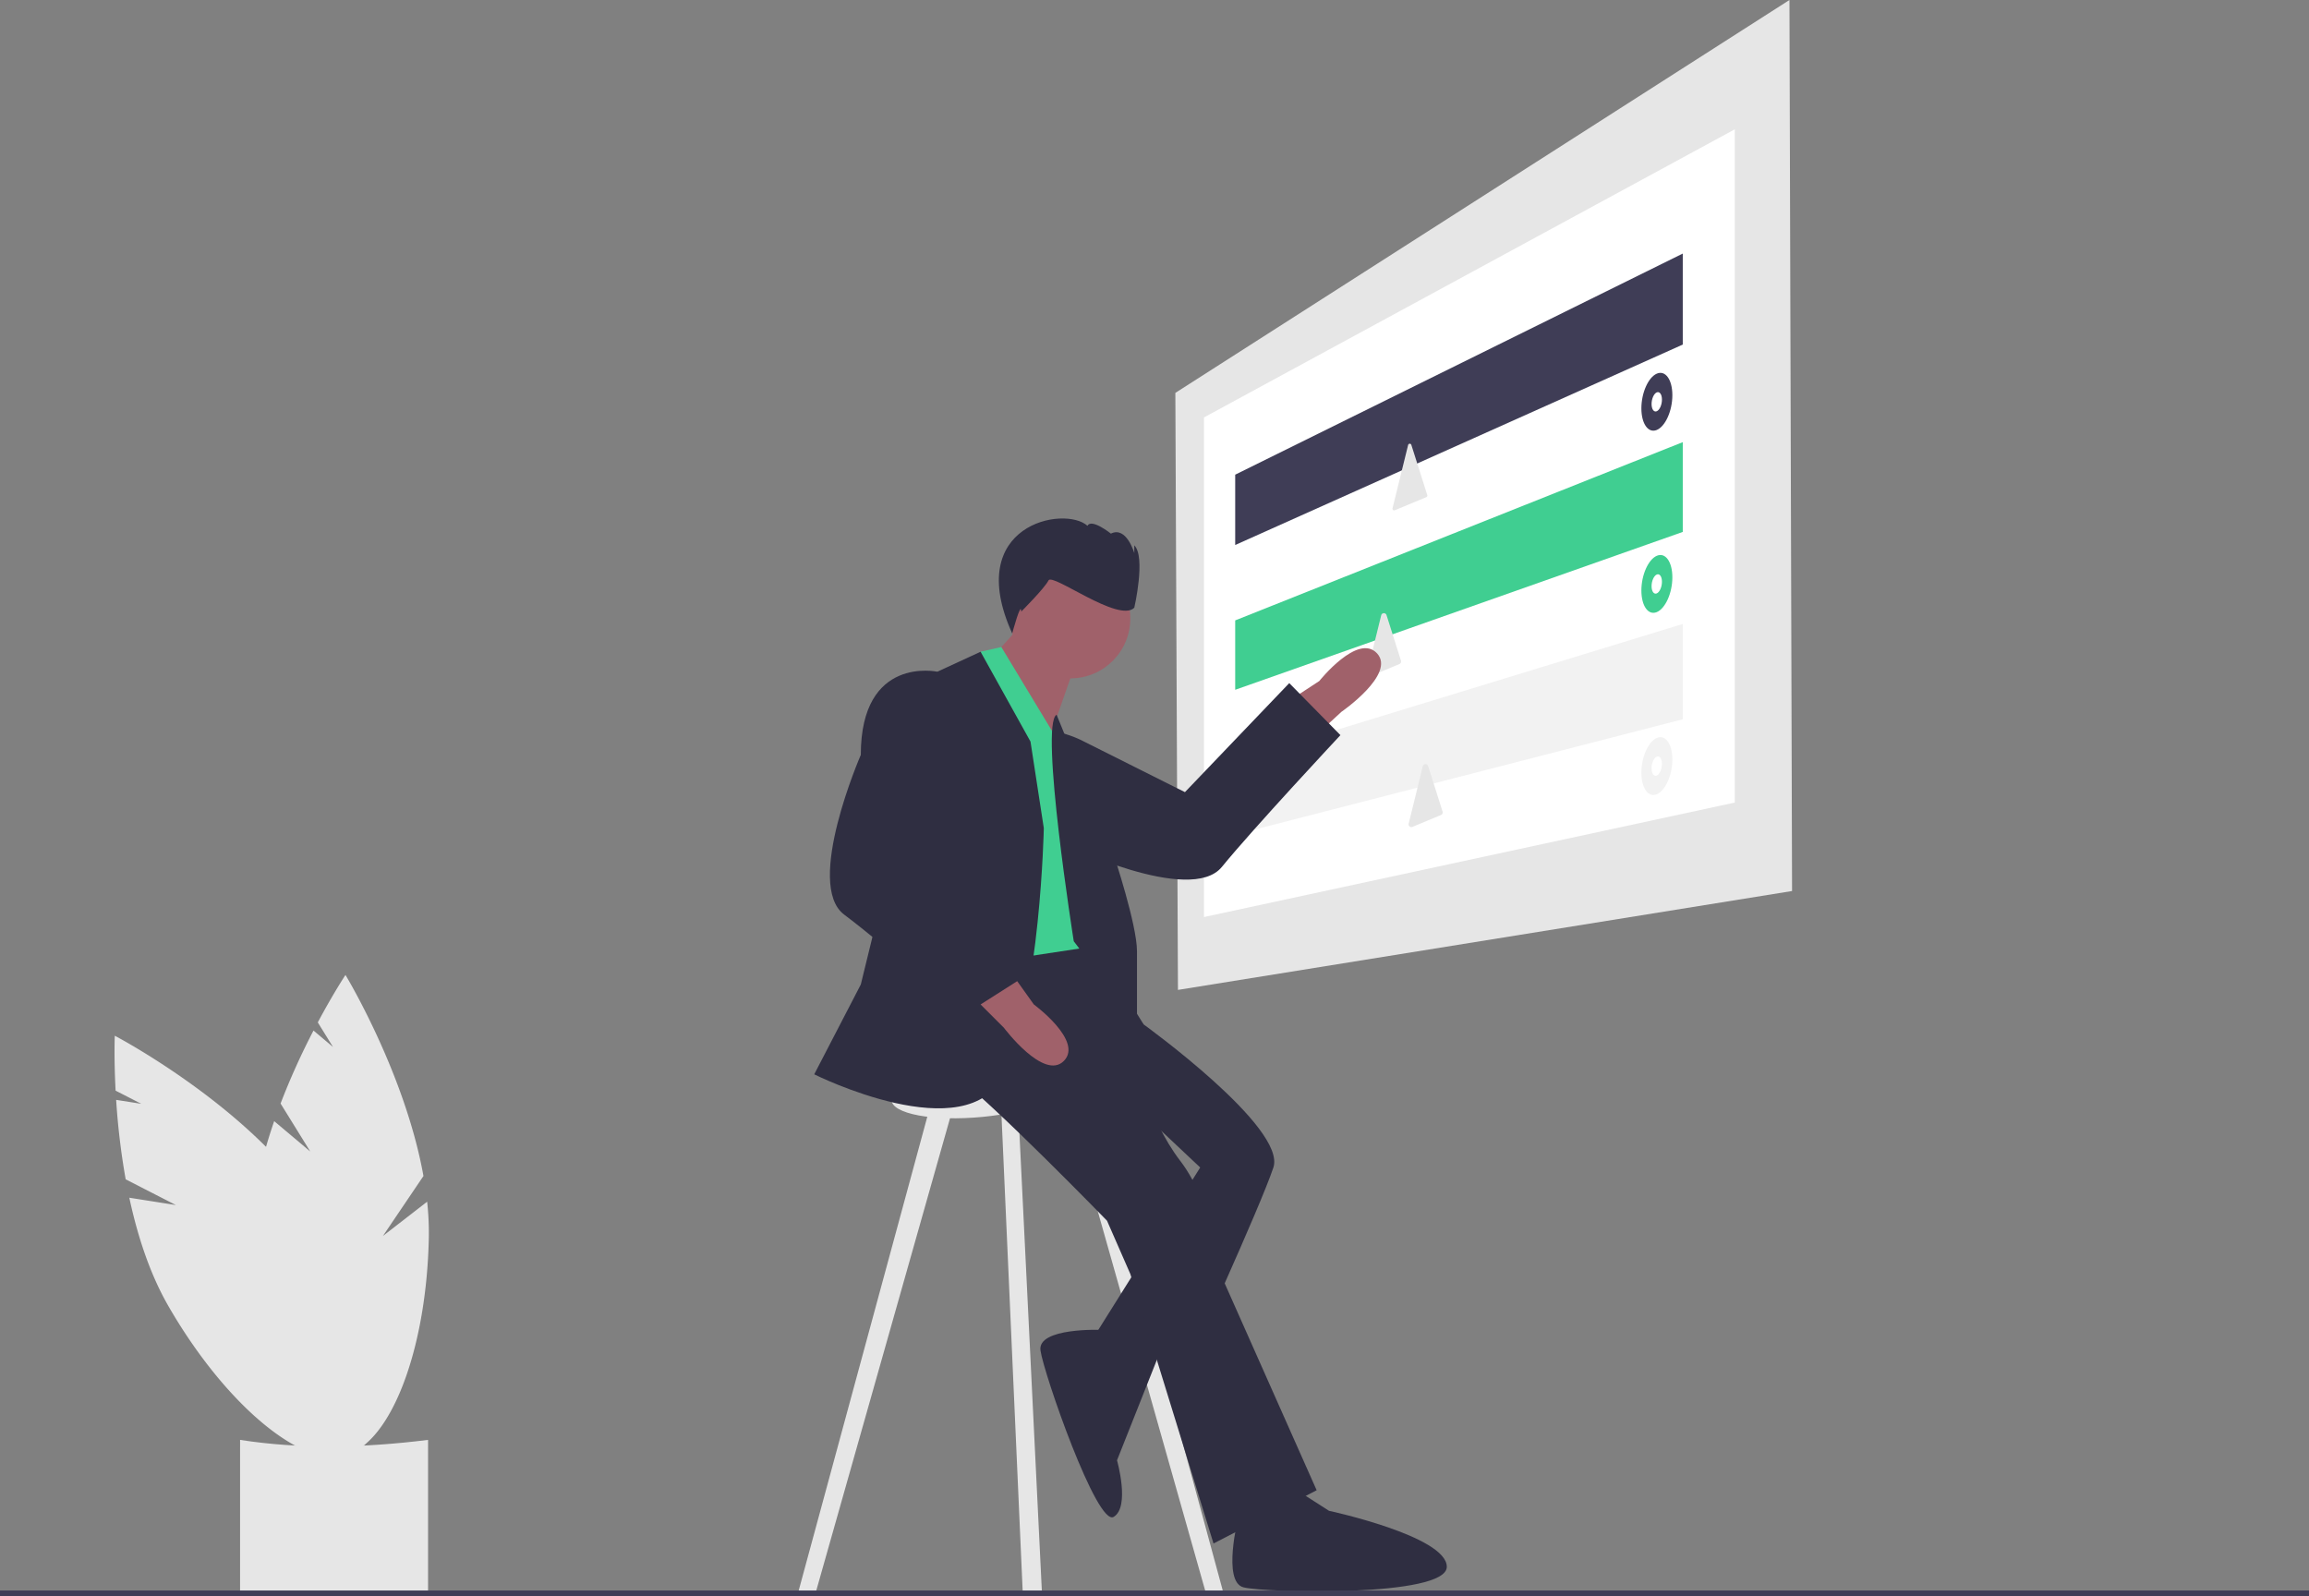 <svg id="f6c00235-76cc-41ae-84b2-bfc054d83f77" data-name="Layer 1" xmlns="http://www.w3.org/2000/svg" width="888" height="613.913" viewBox="0 0 888 613.913"><rect x="0" y="0" width="888" height="613.913" fill="#808080" stroke="none"/><title>active_options</title><path d="M275.323,585.885l-11.419-18.452a273.134,273.134,0,0,1,12.662-28.062l7.497,6.309-5.847-9.447c5.979-11.205,10.648-18.246,10.648-18.246s22.888,37.724,29.991,77.321l-15.595,23.069,17.015-13.186a110.503,110.503,0,0,1,.64,13.872c-.94,46.708-16.957,84.264-35.774,83.886s-33.31-38.55-32.37-85.257c.291-14.48,3.872-29.563,8.673-43.485Z" transform="translate(-156 -143.044)" fill="#e6e6e6"/><path d="M223.65,606.483l-19.313-9.893a273.133,273.133,0,0,1-3.667-30.567l9.679,1.525-9.889-5.065c-.674-12.682-.317-21.123-.317-21.123s39.093,20.463,65.641,50.688l-1.425,27.809,7.75-20.083a110.501,110.501,0,0,1,7.718,11.545c23.338,40.47,29.041,80.899,12.736,90.302s-48.441-15.782-71.78-56.252c-7.235-12.546-11.966-27.309-15.053-41.709Z" transform="translate(-156 -143.044)" fill="#e6e6e6"/><path d="M320.626,755.851c-22.254,1.424-46.502-.083-72.298,0V696.79c22.731,3.539,46.971,3.175,72.298,0Z" transform="translate(-156 -143.044)" fill="#e6e6e6"/><polygon points="689.193 342.668 453.019 380.696 452.018 151.095 688.192 0 689.193 342.668" fill="#e6e6e6"/><polygon points="667.176 308.643 463.026 352.675 463.026 160.534 667.176 49.73 667.176 308.643" fill="#fff"/><polygon points="647.162 132.514 475.035 209.595 475.035 182.55 647.162 97.517 647.162 132.514" fill="#3f3d56"/><polygon points="647.162 204.567 475.035 265.277 475.035 238.592 647.162 170.035 647.162 204.567" fill="#40ce91"/><path d="M697.536,314.176a.645.645,0,0,1,1.241-.041l2.787,8.783,3.339,10.522a.645.645,0,0,1-.367.79l-6.452,2.689-5.671,2.363a.645.645,0,0,1-.874-.75l3.102-12.597Z" transform="translate(-156 -143.044)" fill="#e6e6e6"/><path d="M687.185,379.667a1.065,1.065,0,0,1,2.048-.067l2.336,7.363,3.223,10.156a1.065,1.065,0,0,1-.605,1.305l-6.097,2.541-4.903,2.043a1.065,1.065,0,0,1-1.443-1.237l2.903-11.79Z" transform="translate(-156 -143.044)" fill="#e6e6e6"/><polygon points="647.162 276.62 475.035 320.959 475.035 292.631 647.162 239.964 647.162 276.62" fill="#f2f2f2"/><path d="M799.159,295.026c0,6.027-2.7,12.02-6.004,13.374-3.275,1.343-5.909-2.386-5.909-8.318s2.634-11.896,5.909-13.334C796.459,285.298,799.159,288.999,799.159,295.026Z" transform="translate(-156 -143.044)" fill="#3f3d56"/><path d="M795.156,296.724c0,2.009-.897,4.014-2.001,4.477-1.101.462-1.991-.785-1.991-2.783s.89-4,1.991-4.473C794.258,293.472,795.156,294.715,795.156,296.724Z" transform="translate(-156 -143.044)" fill="#fff"/><path d="M799.159,365.077c0,6.027-2.7,12.02-6.004,13.374-3.275,1.342-5.909-2.386-5.909-8.318s2.634-11.896,5.909-13.334C796.459,355.349,799.159,359.05,799.159,365.077Z" transform="translate(-156 -143.044)" fill="#40ce91"/><path d="M795.156,366.776c0,2.009-.897,4.014-2.001,4.477-1.101.462-1.991-.785-1.991-2.783s.89-4,1.991-4.473C794.258,363.523,795.156,364.767,795.156,366.776Z" transform="translate(-156 -143.044)" fill="#fff"/><path d="M799.159,435.128c0,6.027-2.7,12.02-6.004,13.374-3.275,1.342-5.909-2.386-5.909-8.318s2.634-11.896,5.909-13.334C796.459,425.401,799.159,429.101,799.159,435.128Z" transform="translate(-156 -143.044)" fill="#f2f2f2"/><path d="M795.156,436.827c0,2.009-.897,4.014-2.001,4.477-1.101.462-1.991-.785-1.991-2.783s.89-4,1.991-4.473C794.258,433.575,795.156,434.818,795.156,436.827Z" transform="translate(-156 -143.044)" fill="#fff"/><path d="M703.185,437.713a1.065,1.065,0,0,1,2.048-.067l2.336,7.363,3.223,10.156a1.065,1.065,0,0,1-.605,1.305l-6.097,2.541-4.903,2.043a1.065,1.065,0,0,1-1.443-1.237l2.903-11.79Z" transform="translate(-156 -143.044)" fill="#e6e6e6"/><path d="M662.558,425.399l9.311-8.589s21.077-14.518,13.715-22.499-22.201,10.63-22.201,10.63l-9.208,6.032Z" transform="translate(-156 -143.044)" fill="#a0616a"/><path d="M539.45,429.396l-5.424,7.465s-7.58,29.15,30.778,30.698c0,0,48.989,23.749,61.115,8.87s45.588-50.669,45.588-50.669L651.824,405.756l-40.113,41.925-38.915-19.5S552.752,417.126,539.45,429.396Z" transform="translate(-156 -143.044)" fill="#2f2e41"/><polygon points="357.923 424.679 307.135 611.796 313.533 613.076 366.88 424.679 357.923 424.679" fill="#e6e6e6"/><polygon points="419.494 424.679 470.281 611.796 463.883 613.076 410.536 424.679 419.494 424.679" fill="#e6e6e6"/><polygon points="384.795 420.84 393.312 612.109 400.708 612.438 391.194 418.28 384.795 420.84" fill="#e6e6e6"/><path d="M564.469,560.857c0,4.851-13.281,10.059-30.712,11.733-18.708,1.796-34.911-1.119-34.911-6.634s16.203-10.948,34.911-12.059C551.188,552.862,564.469,556.006,564.469,560.857Z" transform="translate(-156 -143.044)" fill="#e6e6e6"/><path d="M583.024,528.053l12.796,8.958s55.025,39.669,49.906,55.025-33.271,76.779-33.271,76.779l-35.83-11.517,40.949-65.262-21.754-20.474-11.517-28.152Z" transform="translate(-156 -143.044)" fill="#2f2e41"/><path d="M533.118,505.019s-25.593,39.669-10.237,51.186S581.744,612.51,581.744,612.51l8.958,20.474,31.991,103.652,39.669-20.474-35.83-80.618s-3.839-29.432-16.635-46.067-17.915-40.949-17.915-40.949l3.839-11.517-22.913-36.661Z" transform="translate(-156 -143.044)" fill="#2f2e41"/><path d="M602.708,661.482l-23-7s-24.837-1.023-23.557,7.935,21.754,67.821,28.152,63.983,1.28-21.754,1.28-21.754Z" transform="translate(-156 -143.044)" fill="#2f2e41"/><polygon points="395.672 237.21 382.876 251.286 403.35 284.557 412.308 258.964 395.672 237.21" fill="#a0616a"/><path d="M563.829,429.52l-22.728-37.638-7.983,1.808v12.797l-2.559,107.491,42.228-6.398S575.346,438.478,563.829,429.52Z" transform="translate(-156 -143.044)" fill="#40ce91"/><path d="M552.312,428.24l-19.195-34.551-16.635,7.678-29.432,120.287L469.135,556.205s58.864,29.432,72.94,0,15.356-94.694,15.356-94.694Z" transform="translate(-156 -143.044)" fill="#2f2e41"/><path d="M524.16,406.486l-7.678-5.119s-29.432-6.398-29.432,31.991c0,0-21.754,49.906-6.398,61.423s52.466,43.508,52.466,43.508l19.195-20.474-43.508-38.39,17.915-39.669S536.956,419.283,524.16,406.486Z" transform="translate(-156 -143.044)" fill="#2f2e41"/><path d="M533.118,529.333l8.958,8.958s15.356,20.474,23.034,12.797S553.592,529.333,553.592,529.333l-6.398-8.958Z" transform="translate(-156 -143.044)" fill="#a0616a"/><path d="M562.346,417.907l21.958,53.841s8.958,26.873,8.958,37.11V537.011l-24.313-31.991S555.743,421.65,562.346,417.907Z" transform="translate(-156 -143.044)" fill="#2f2e41"/><path d="M632.258,726.431s-6.339,24.96,1.981,27.073,78.129,3.901,78.173-7.897S667.105,724.062,667.105,724.062L650.351,713.312Z" transform="translate(-156 -143.044)" fill="#2f2e41"/><circle cx="411.668" cy="237.85" r="23.034" fill="#a0616a"/><path d="M592.23,376.757s4.499-19.497,0-23.996v2.999s-2.999-10.498-8.998-7.499c0,0-7.499-5.999-8.998-2.999-8.824-7.978-47.953-.499-28.959,41.389,0,0,3.463-12.894,3.463-8.395,0,0,8.998-8.998,10.498-11.998S586.231,382.756,592.23,376.757Z" transform="translate(-156 -143.044)" fill="#2f2e41"/><rect y="611.672" width="888" height="2.241" fill="#3f3d56"/></svg>